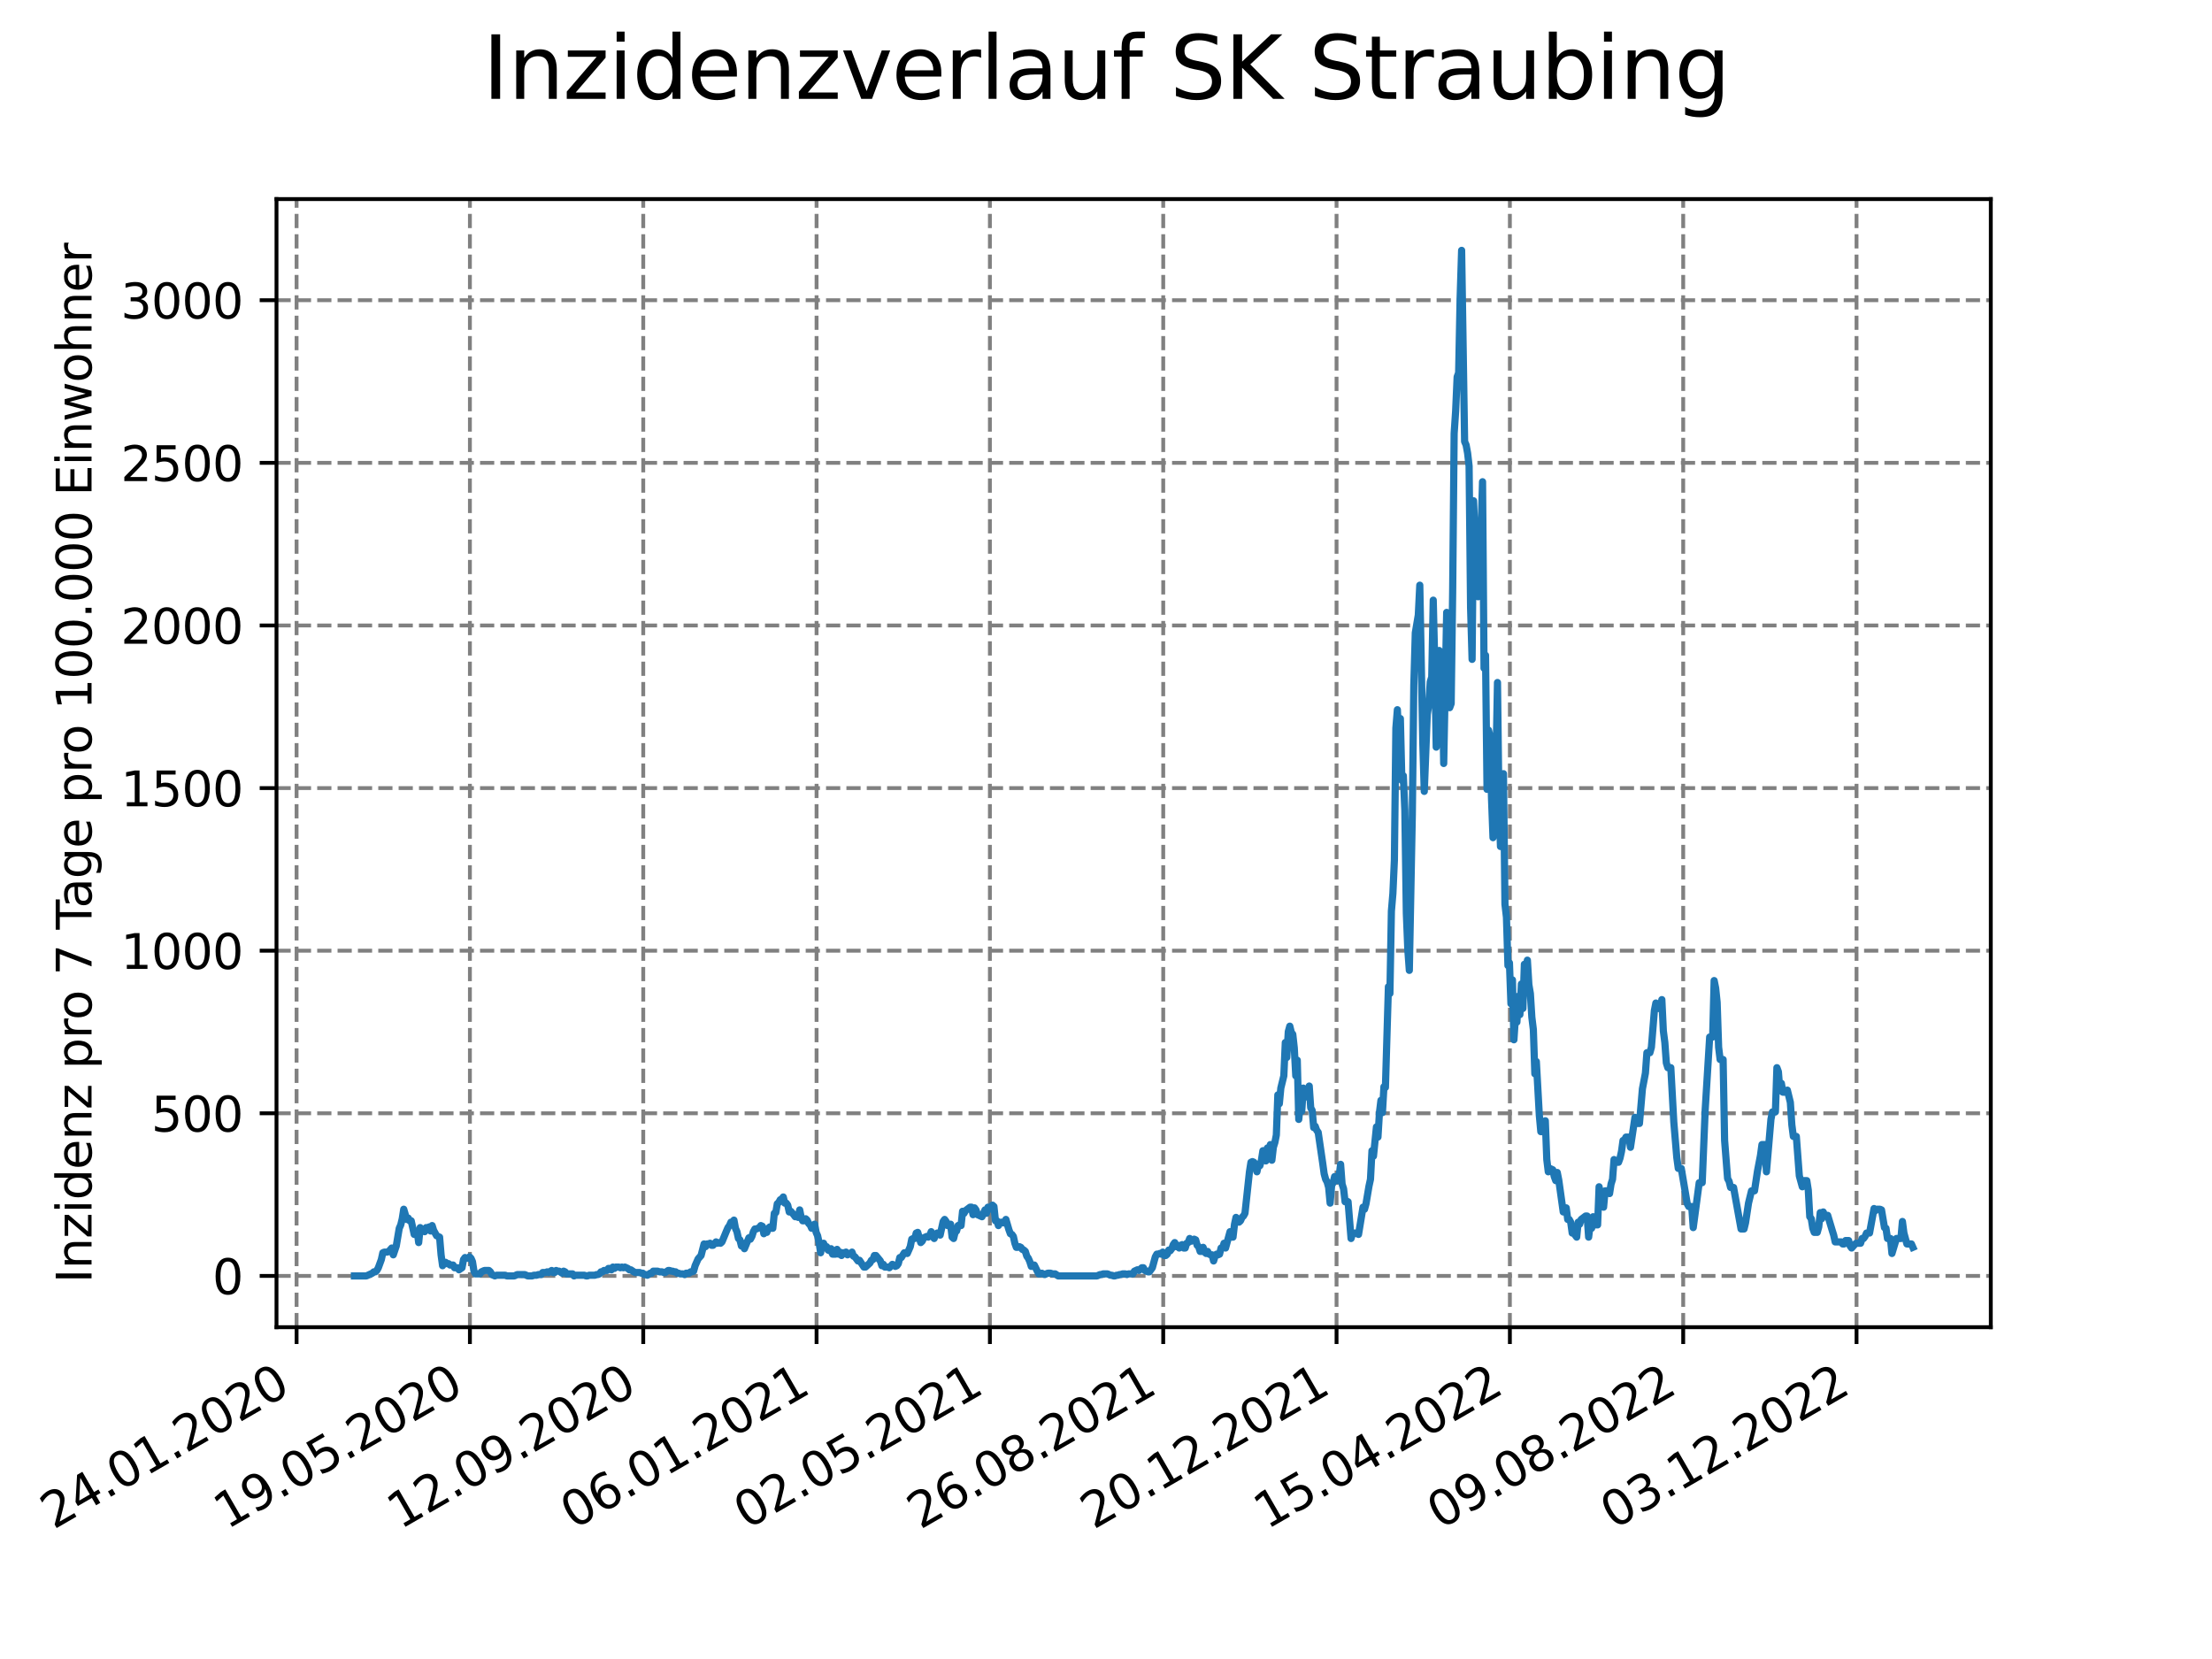 <?xml version="1.0" encoding="utf-8" standalone="no"?>
<!DOCTYPE svg PUBLIC "-//W3C//DTD SVG 1.1//EN"
  "http://www.w3.org/Graphics/SVG/1.1/DTD/svg11.dtd">
<svg xmlns:xlink="http://www.w3.org/1999/xlink" width="460.8pt" height="345.6pt" viewBox="0 0 460.8 345.6" xmlns="http://www.w3.org/2000/svg" version="1.1">
 <defs>
  <style type="text/css">*{stroke-linejoin: round; stroke-linecap: butt}</style>
 </defs>
 <g id="figure_1">
  <g id="patch_1">
   <path d="M 0 345.6 
L 460.8 345.6 
L 460.8 0 
L 0 0 
z
" style="fill: #ffffff"/>
  </g>
  <g id="axes_1">
   <g id="patch_2">
    <path d="M 57.6 276.48 
L 414.72 276.48 
L 414.72 41.472 
L 57.6 41.472 
z
" style="fill: #ffffff"/>
   </g>
   <g id="matplotlib.axis_1">
    <g id="xtick_1">
     <g id="line2d_1">
      <path d="M 61.784 276.48 
L 61.784 41.472 
" clip-path="url(#p12f3d16817)" style="fill: none; stroke-dasharray: 2.96,1.28; stroke-dashoffset: 0; stroke: #808080; stroke-width: 0.8"/>
     </g>
     <g id="line2d_2">
      <defs>
       <path id="m998fc9d6f7" d="M 0 0 
L 0 3.5 
" style="stroke: #000000; stroke-width: 0.8"/>
      </defs>
      <g>
       <use xlink:href="#m998fc9d6f7" x="61.784" y="276.48" style="stroke: #000000; stroke-width: 0.8"/>
      </g>
     </g>
     <g id="text_1">
      <!-- 24.01.2020 -->
      <g transform="translate(11.159 318.689) rotate(-30) scale(0.1 -0.1)">
       <defs>
        <path id="DejaVuSans-32" d="M 1228 531 
L 3431 531 
L 3431 0 
L 469 0 
L 469 531 
Q 828 903 1448 1529 
Q 2069 2156 2228 2338 
Q 2531 2678 2651 2914 
Q 2772 3150 2772 3378 
Q 2772 3750 2511 3984 
Q 2250 4219 1831 4219 
Q 1534 4219 1204 4116 
Q 875 4013 500 3803 
L 500 4441 
Q 881 4594 1212 4672 
Q 1544 4750 1819 4750 
Q 2544 4750 2975 4387 
Q 3406 4025 3406 3419 
Q 3406 3131 3298 2873 
Q 3191 2616 2906 2266 
Q 2828 2175 2409 1742 
Q 1991 1309 1228 531 
z
" transform="scale(0.016)"/>
        <path id="DejaVuSans-34" d="M 2419 4116 
L 825 1625 
L 2419 1625 
L 2419 4116 
z
M 2253 4666 
L 3047 4666 
L 3047 1625 
L 3713 1625 
L 3713 1100 
L 3047 1100 
L 3047 0 
L 2419 0 
L 2419 1100 
L 313 1100 
L 313 1709 
L 2253 4666 
z
" transform="scale(0.016)"/>
        <path id="DejaVuSans-2e" d="M 684 794 
L 1344 794 
L 1344 0 
L 684 0 
L 684 794 
z
" transform="scale(0.016)"/>
        <path id="DejaVuSans-30" d="M 2034 4250 
Q 1547 4250 1301 3770 
Q 1056 3291 1056 2328 
Q 1056 1369 1301 889 
Q 1547 409 2034 409 
Q 2525 409 2770 889 
Q 3016 1369 3016 2328 
Q 3016 3291 2770 3770 
Q 2525 4250 2034 4250 
z
M 2034 4750 
Q 2819 4750 3233 4129 
Q 3647 3509 3647 2328 
Q 3647 1150 3233 529 
Q 2819 -91 2034 -91 
Q 1250 -91 836 529 
Q 422 1150 422 2328 
Q 422 3509 836 4129 
Q 1250 4750 2034 4750 
z
" transform="scale(0.016)"/>
        <path id="DejaVuSans-31" d="M 794 531 
L 1825 531 
L 1825 4091 
L 703 3866 
L 703 4441 
L 1819 4666 
L 2450 4666 
L 2450 531 
L 3481 531 
L 3481 0 
L 794 0 
L 794 531 
z
" transform="scale(0.016)"/>
       </defs>
       <use xlink:href="#DejaVuSans-32"/>
       <use xlink:href="#DejaVuSans-34" x="63.623"/>
       <use xlink:href="#DejaVuSans-2e" x="127.246"/>
       <use xlink:href="#DejaVuSans-30" x="159.033"/>
       <use xlink:href="#DejaVuSans-31" x="222.656"/>
       <use xlink:href="#DejaVuSans-2e" x="286.279"/>
       <use xlink:href="#DejaVuSans-32" x="318.066"/>
       <use xlink:href="#DejaVuSans-30" x="381.689"/>
       <use xlink:href="#DejaVuSans-32" x="445.312"/>
       <use xlink:href="#DejaVuSans-30" x="508.936"/>
      </g>
     </g>
    </g>
    <g id="xtick_2">
     <g id="line2d_3">
      <path d="M 97.891 276.48 
L 97.891 41.472 
" clip-path="url(#p12f3d16817)" style="fill: none; stroke-dasharray: 2.96,1.28; stroke-dashoffset: 0; stroke: #808080; stroke-width: 0.8"/>
     </g>
     <g id="line2d_4">
      <g>
       <use xlink:href="#m998fc9d6f7" x="97.891" y="276.48" style="stroke: #000000; stroke-width: 0.8"/>
      </g>
     </g>
     <g id="text_2">
      <!-- 19.05.2020 -->
      <g transform="translate(47.266 318.689) rotate(-30) scale(0.1 -0.1)">
       <defs>
        <path id="DejaVuSans-39" d="M 703 97 
L 703 672 
Q 941 559 1184 500 
Q 1428 441 1663 441 
Q 2288 441 2617 861 
Q 2947 1281 2994 2138 
Q 2813 1869 2534 1725 
Q 2256 1581 1919 1581 
Q 1219 1581 811 2004 
Q 403 2428 403 3163 
Q 403 3881 828 4315 
Q 1253 4750 1959 4750 
Q 2769 4750 3195 4129 
Q 3622 3509 3622 2328 
Q 3622 1225 3098 567 
Q 2575 -91 1691 -91 
Q 1453 -91 1209 -44 
Q 966 3 703 97 
z
M 1959 2075 
Q 2384 2075 2632 2365 
Q 2881 2656 2881 3163 
Q 2881 3666 2632 3958 
Q 2384 4250 1959 4250 
Q 1534 4250 1286 3958 
Q 1038 3666 1038 3163 
Q 1038 2656 1286 2365 
Q 1534 2075 1959 2075 
z
" transform="scale(0.016)"/>
        <path id="DejaVuSans-35" d="M 691 4666 
L 3169 4666 
L 3169 4134 
L 1269 4134 
L 1269 2991 
Q 1406 3038 1543 3061 
Q 1681 3084 1819 3084 
Q 2600 3084 3056 2656 
Q 3513 2228 3513 1497 
Q 3513 744 3044 326 
Q 2575 -91 1722 -91 
Q 1428 -91 1123 -41 
Q 819 9 494 109 
L 494 744 
Q 775 591 1075 516 
Q 1375 441 1709 441 
Q 2250 441 2565 725 
Q 2881 1009 2881 1497 
Q 2881 1984 2565 2268 
Q 2250 2553 1709 2553 
Q 1456 2553 1204 2497 
Q 953 2441 691 2322 
L 691 4666 
z
" transform="scale(0.016)"/>
       </defs>
       <use xlink:href="#DejaVuSans-31"/>
       <use xlink:href="#DejaVuSans-39" x="63.623"/>
       <use xlink:href="#DejaVuSans-2e" x="127.246"/>
       <use xlink:href="#DejaVuSans-30" x="159.033"/>
       <use xlink:href="#DejaVuSans-35" x="222.656"/>
       <use xlink:href="#DejaVuSans-2e" x="286.279"/>
       <use xlink:href="#DejaVuSans-32" x="318.066"/>
       <use xlink:href="#DejaVuSans-30" x="381.689"/>
       <use xlink:href="#DejaVuSans-32" x="445.312"/>
       <use xlink:href="#DejaVuSans-30" x="508.936"/>
      </g>
     </g>
    </g>
    <g id="xtick_3">
     <g id="line2d_5">
      <path d="M 133.999 276.48 
L 133.999 41.472 
" clip-path="url(#p12f3d16817)" style="fill: none; stroke-dasharray: 2.96,1.28; stroke-dashoffset: 0; stroke: #808080; stroke-width: 0.8"/>
     </g>
     <g id="line2d_6">
      <g>
       <use xlink:href="#m998fc9d6f7" x="133.999" y="276.48" style="stroke: #000000; stroke-width: 0.8"/>
      </g>
     </g>
     <g id="text_3">
      <!-- 12.09.2020 -->
      <g transform="translate(83.373 318.689) rotate(-30) scale(0.1 -0.1)">
       <use xlink:href="#DejaVuSans-31"/>
       <use xlink:href="#DejaVuSans-32" x="63.623"/>
       <use xlink:href="#DejaVuSans-2e" x="127.246"/>
       <use xlink:href="#DejaVuSans-30" x="159.033"/>
       <use xlink:href="#DejaVuSans-39" x="222.656"/>
       <use xlink:href="#DejaVuSans-2e" x="286.279"/>
       <use xlink:href="#DejaVuSans-32" x="318.066"/>
       <use xlink:href="#DejaVuSans-30" x="381.689"/>
       <use xlink:href="#DejaVuSans-32" x="445.312"/>
       <use xlink:href="#DejaVuSans-30" x="508.936"/>
      </g>
     </g>
    </g>
    <g id="xtick_4">
     <g id="line2d_7">
      <path d="M 170.106 276.48 
L 170.106 41.472 
" clip-path="url(#p12f3d16817)" style="fill: none; stroke-dasharray: 2.96,1.28; stroke-dashoffset: 0; stroke: #808080; stroke-width: 0.8"/>
     </g>
     <g id="line2d_8">
      <g>
       <use xlink:href="#m998fc9d6f7" x="170.106" y="276.48" style="stroke: #000000; stroke-width: 0.8"/>
      </g>
     </g>
     <g id="text_4">
      <!-- 06.01.2021 -->
      <g transform="translate(119.481 318.689) rotate(-30) scale(0.1 -0.1)">
       <defs>
        <path id="DejaVuSans-36" d="M 2113 2584 
Q 1688 2584 1439 2293 
Q 1191 2003 1191 1497 
Q 1191 994 1439 701 
Q 1688 409 2113 409 
Q 2538 409 2786 701 
Q 3034 994 3034 1497 
Q 3034 2003 2786 2293 
Q 2538 2584 2113 2584 
z
M 3366 4563 
L 3366 3988 
Q 3128 4100 2886 4159 
Q 2644 4219 2406 4219 
Q 1781 4219 1451 3797 
Q 1122 3375 1075 2522 
Q 1259 2794 1537 2939 
Q 1816 3084 2150 3084 
Q 2853 3084 3261 2657 
Q 3669 2231 3669 1497 
Q 3669 778 3244 343 
Q 2819 -91 2113 -91 
Q 1303 -91 875 529 
Q 447 1150 447 2328 
Q 447 3434 972 4092 
Q 1497 4750 2381 4750 
Q 2619 4750 2861 4703 
Q 3103 4656 3366 4563 
z
" transform="scale(0.016)"/>
       </defs>
       <use xlink:href="#DejaVuSans-30"/>
       <use xlink:href="#DejaVuSans-36" x="63.623"/>
       <use xlink:href="#DejaVuSans-2e" x="127.246"/>
       <use xlink:href="#DejaVuSans-30" x="159.033"/>
       <use xlink:href="#DejaVuSans-31" x="222.656"/>
       <use xlink:href="#DejaVuSans-2e" x="286.279"/>
       <use xlink:href="#DejaVuSans-32" x="318.066"/>
       <use xlink:href="#DejaVuSans-30" x="381.689"/>
       <use xlink:href="#DejaVuSans-32" x="445.312"/>
       <use xlink:href="#DejaVuSans-31" x="508.936"/>
      </g>
     </g>
    </g>
    <g id="xtick_5">
     <g id="line2d_9">
      <path d="M 206.213 276.48 
L 206.213 41.472 
" clip-path="url(#p12f3d16817)" style="fill: none; stroke-dasharray: 2.96,1.28; stroke-dashoffset: 0; stroke: #808080; stroke-width: 0.8"/>
     </g>
     <g id="line2d_10">
      <g>
       <use xlink:href="#m998fc9d6f7" x="206.213" y="276.48" style="stroke: #000000; stroke-width: 0.8"/>
      </g>
     </g>
     <g id="text_5">
      <!-- 02.05.2021 -->
      <g transform="translate(155.588 318.689) rotate(-30) scale(0.1 -0.1)">
       <use xlink:href="#DejaVuSans-30"/>
       <use xlink:href="#DejaVuSans-32" x="63.623"/>
       <use xlink:href="#DejaVuSans-2e" x="127.246"/>
       <use xlink:href="#DejaVuSans-30" x="159.033"/>
       <use xlink:href="#DejaVuSans-35" x="222.656"/>
       <use xlink:href="#DejaVuSans-2e" x="286.279"/>
       <use xlink:href="#DejaVuSans-32" x="318.066"/>
       <use xlink:href="#DejaVuSans-30" x="381.689"/>
       <use xlink:href="#DejaVuSans-32" x="445.312"/>
       <use xlink:href="#DejaVuSans-31" x="508.936"/>
      </g>
     </g>
    </g>
    <g id="xtick_6">
     <g id="line2d_11">
      <path d="M 242.321 276.48 
L 242.321 41.472 
" clip-path="url(#p12f3d16817)" style="fill: none; stroke-dasharray: 2.96,1.28; stroke-dashoffset: 0; stroke: #808080; stroke-width: 0.8"/>
     </g>
     <g id="line2d_12">
      <g>
       <use xlink:href="#m998fc9d6f7" x="242.321" y="276.48" style="stroke: #000000; stroke-width: 0.8"/>
      </g>
     </g>
     <g id="text_6">
      <!-- 26.08.2021 -->
      <g transform="translate(191.695 318.689) rotate(-30) scale(0.1 -0.1)">
       <defs>
        <path id="DejaVuSans-38" d="M 2034 2216 
Q 1584 2216 1326 1975 
Q 1069 1734 1069 1313 
Q 1069 891 1326 650 
Q 1584 409 2034 409 
Q 2484 409 2743 651 
Q 3003 894 3003 1313 
Q 3003 1734 2745 1975 
Q 2488 2216 2034 2216 
z
M 1403 2484 
Q 997 2584 770 2862 
Q 544 3141 544 3541 
Q 544 4100 942 4425 
Q 1341 4750 2034 4750 
Q 2731 4750 3128 4425 
Q 3525 4100 3525 3541 
Q 3525 3141 3298 2862 
Q 3072 2584 2669 2484 
Q 3125 2378 3379 2068 
Q 3634 1759 3634 1313 
Q 3634 634 3220 271 
Q 2806 -91 2034 -91 
Q 1263 -91 848 271 
Q 434 634 434 1313 
Q 434 1759 690 2068 
Q 947 2378 1403 2484 
z
M 1172 3481 
Q 1172 3119 1398 2916 
Q 1625 2713 2034 2713 
Q 2441 2713 2670 2916 
Q 2900 3119 2900 3481 
Q 2900 3844 2670 4047 
Q 2441 4250 2034 4250 
Q 1625 4250 1398 4047 
Q 1172 3844 1172 3481 
z
" transform="scale(0.016)"/>
       </defs>
       <use xlink:href="#DejaVuSans-32"/>
       <use xlink:href="#DejaVuSans-36" x="63.623"/>
       <use xlink:href="#DejaVuSans-2e" x="127.246"/>
       <use xlink:href="#DejaVuSans-30" x="159.033"/>
       <use xlink:href="#DejaVuSans-38" x="222.656"/>
       <use xlink:href="#DejaVuSans-2e" x="286.279"/>
       <use xlink:href="#DejaVuSans-32" x="318.066"/>
       <use xlink:href="#DejaVuSans-30" x="381.689"/>
       <use xlink:href="#DejaVuSans-32" x="445.312"/>
       <use xlink:href="#DejaVuSans-31" x="508.936"/>
      </g>
     </g>
    </g>
    <g id="xtick_7">
     <g id="line2d_13">
      <path d="M 278.428 276.48 
L 278.428 41.472 
" clip-path="url(#p12f3d16817)" style="fill: none; stroke-dasharray: 2.96,1.28; stroke-dashoffset: 0; stroke: #808080; stroke-width: 0.8"/>
     </g>
     <g id="line2d_14">
      <g>
       <use xlink:href="#m998fc9d6f7" x="278.428" y="276.48" style="stroke: #000000; stroke-width: 0.8"/>
      </g>
     </g>
     <g id="text_7">
      <!-- 20.12.2021 -->
      <g transform="translate(227.803 318.689) rotate(-30) scale(0.1 -0.1)">
       <use xlink:href="#DejaVuSans-32"/>
       <use xlink:href="#DejaVuSans-30" x="63.623"/>
       <use xlink:href="#DejaVuSans-2e" x="127.246"/>
       <use xlink:href="#DejaVuSans-31" x="159.033"/>
       <use xlink:href="#DejaVuSans-32" x="222.656"/>
       <use xlink:href="#DejaVuSans-2e" x="286.279"/>
       <use xlink:href="#DejaVuSans-32" x="318.066"/>
       <use xlink:href="#DejaVuSans-30" x="381.689"/>
       <use xlink:href="#DejaVuSans-32" x="445.312"/>
       <use xlink:href="#DejaVuSans-31" x="508.936"/>
      </g>
     </g>
    </g>
    <g id="xtick_8">
     <g id="line2d_15">
      <path d="M 314.535 276.48 
L 314.535 41.472 
" clip-path="url(#p12f3d16817)" style="fill: none; stroke-dasharray: 2.96,1.28; stroke-dashoffset: 0; stroke: #808080; stroke-width: 0.8"/>
     </g>
     <g id="line2d_16">
      <g>
       <use xlink:href="#m998fc9d6f7" x="314.535" y="276.48" style="stroke: #000000; stroke-width: 0.8"/>
      </g>
     </g>
     <g id="text_8">
      <!-- 15.04.2022 -->
      <g transform="translate(263.91 318.689) rotate(-30) scale(0.1 -0.1)">
       <use xlink:href="#DejaVuSans-31"/>
       <use xlink:href="#DejaVuSans-35" x="63.623"/>
       <use xlink:href="#DejaVuSans-2e" x="127.246"/>
       <use xlink:href="#DejaVuSans-30" x="159.033"/>
       <use xlink:href="#DejaVuSans-34" x="222.656"/>
       <use xlink:href="#DejaVuSans-2e" x="286.279"/>
       <use xlink:href="#DejaVuSans-32" x="318.066"/>
       <use xlink:href="#DejaVuSans-30" x="381.689"/>
       <use xlink:href="#DejaVuSans-32" x="445.312"/>
       <use xlink:href="#DejaVuSans-32" x="508.936"/>
      </g>
     </g>
    </g>
    <g id="xtick_9">
     <g id="line2d_17">
      <path d="M 350.642 276.48 
L 350.642 41.472 
" clip-path="url(#p12f3d16817)" style="fill: none; stroke-dasharray: 2.96,1.28; stroke-dashoffset: 0; stroke: #808080; stroke-width: 0.8"/>
     </g>
     <g id="line2d_18">
      <g>
       <use xlink:href="#m998fc9d6f7" x="350.642" y="276.48" style="stroke: #000000; stroke-width: 0.8"/>
      </g>
     </g>
     <g id="text_9">
      <!-- 09.08.2022 -->
      <g transform="translate(300.017 318.689) rotate(-30) scale(0.1 -0.1)">
       <use xlink:href="#DejaVuSans-30"/>
       <use xlink:href="#DejaVuSans-39" x="63.623"/>
       <use xlink:href="#DejaVuSans-2e" x="127.246"/>
       <use xlink:href="#DejaVuSans-30" x="159.033"/>
       <use xlink:href="#DejaVuSans-38" x="222.656"/>
       <use xlink:href="#DejaVuSans-2e" x="286.279"/>
       <use xlink:href="#DejaVuSans-32" x="318.066"/>
       <use xlink:href="#DejaVuSans-30" x="381.689"/>
       <use xlink:href="#DejaVuSans-32" x="445.312"/>
       <use xlink:href="#DejaVuSans-32" x="508.936"/>
      </g>
     </g>
    </g>
    <g id="xtick_10">
     <g id="line2d_19">
      <path d="M 386.75 276.48 
L 386.75 41.472 
" clip-path="url(#p12f3d16817)" style="fill: none; stroke-dasharray: 2.96,1.28; stroke-dashoffset: 0; stroke: #808080; stroke-width: 0.8"/>
     </g>
     <g id="line2d_20">
      <g>
       <use xlink:href="#m998fc9d6f7" x="386.75" y="276.48" style="stroke: #000000; stroke-width: 0.8"/>
      </g>
     </g>
     <g id="text_10">
      <!-- 03.12.2022 -->
      <g transform="translate(336.125 318.689) rotate(-30) scale(0.1 -0.1)">
       <defs>
        <path id="DejaVuSans-33" d="M 2597 2516 
Q 3050 2419 3304 2112 
Q 3559 1806 3559 1356 
Q 3559 666 3084 287 
Q 2609 -91 1734 -91 
Q 1441 -91 1130 -33 
Q 819 25 488 141 
L 488 750 
Q 750 597 1062 519 
Q 1375 441 1716 441 
Q 2309 441 2620 675 
Q 2931 909 2931 1356 
Q 2931 1769 2642 2001 
Q 2353 2234 1838 2234 
L 1294 2234 
L 1294 2753 
L 1863 2753 
Q 2328 2753 2575 2939 
Q 2822 3125 2822 3475 
Q 2822 3834 2567 4026 
Q 2313 4219 1838 4219 
Q 1578 4219 1281 4162 
Q 984 4106 628 3988 
L 628 4550 
Q 988 4650 1302 4700 
Q 1616 4750 1894 4750 
Q 2613 4750 3031 4423 
Q 3450 4097 3450 3541 
Q 3450 3153 3228 2886 
Q 3006 2619 2597 2516 
z
" transform="scale(0.016)"/>
       </defs>
       <use xlink:href="#DejaVuSans-30"/>
       <use xlink:href="#DejaVuSans-33" x="63.623"/>
       <use xlink:href="#DejaVuSans-2e" x="127.246"/>
       <use xlink:href="#DejaVuSans-31" x="159.033"/>
       <use xlink:href="#DejaVuSans-32" x="222.656"/>
       <use xlink:href="#DejaVuSans-2e" x="286.279"/>
       <use xlink:href="#DejaVuSans-32" x="318.066"/>
       <use xlink:href="#DejaVuSans-30" x="381.689"/>
       <use xlink:href="#DejaVuSans-32" x="445.312"/>
       <use xlink:href="#DejaVuSans-32" x="508.936"/>
      </g>
     </g>
    </g>
   </g>
   <g id="matplotlib.axis_2">
    <g id="ytick_1">
     <g id="line2d_21">
      <path d="M 57.6 265.798 
L 414.72 265.798 
" clip-path="url(#p12f3d16817)" style="fill: none; stroke-dasharray: 2.96,1.28; stroke-dashoffset: 0; stroke: #808080; stroke-width: 0.8"/>
     </g>
     <g id="line2d_22">
      <defs>
       <path id="mb5349deff1" d="M 0 0 
L -3.5 0 
" style="stroke: #000000; stroke-width: 0.8"/>
      </defs>
      <g>
       <use xlink:href="#mb5349deff1" x="57.6" y="265.798" style="stroke: #000000; stroke-width: 0.8"/>
      </g>
     </g>
     <g id="text_11">
      <!-- 0 -->
      <g transform="translate(44.237 269.597) scale(0.1 -0.1)">
       <use xlink:href="#DejaVuSans-30"/>
      </g>
     </g>
    </g>
    <g id="ytick_2">
     <g id="line2d_23">
      <path d="M 57.6 231.922 
L 414.72 231.922 
" clip-path="url(#p12f3d16817)" style="fill: none; stroke-dasharray: 2.96,1.28; stroke-dashoffset: 0; stroke: #808080; stroke-width: 0.8"/>
     </g>
     <g id="line2d_24">
      <g>
       <use xlink:href="#mb5349deff1" x="57.6" y="231.922" style="stroke: #000000; stroke-width: 0.8"/>
      </g>
     </g>
     <g id="text_12">
      <!-- 500 -->
      <g transform="translate(31.512 235.721) scale(0.1 -0.1)">
       <use xlink:href="#DejaVuSans-35"/>
       <use xlink:href="#DejaVuSans-30" x="63.623"/>
       <use xlink:href="#DejaVuSans-30" x="127.246"/>
      </g>
     </g>
    </g>
    <g id="ytick_3">
     <g id="line2d_25">
      <path d="M 57.6 198.046 
L 414.72 198.046 
" clip-path="url(#p12f3d16817)" style="fill: none; stroke-dasharray: 2.96,1.28; stroke-dashoffset: 0; stroke: #808080; stroke-width: 0.8"/>
     </g>
     <g id="line2d_26">
      <g>
       <use xlink:href="#mb5349deff1" x="57.6" y="198.046" style="stroke: #000000; stroke-width: 0.8"/>
      </g>
     </g>
     <g id="text_13">
      <!-- 1000 -->
      <g transform="translate(25.15 201.845) scale(0.1 -0.1)">
       <use xlink:href="#DejaVuSans-31"/>
       <use xlink:href="#DejaVuSans-30" x="63.623"/>
       <use xlink:href="#DejaVuSans-30" x="127.246"/>
       <use xlink:href="#DejaVuSans-30" x="190.869"/>
      </g>
     </g>
    </g>
    <g id="ytick_4">
     <g id="line2d_27">
      <path d="M 57.6 164.17 
L 414.72 164.17 
" clip-path="url(#p12f3d16817)" style="fill: none; stroke-dasharray: 2.96,1.28; stroke-dashoffset: 0; stroke: #808080; stroke-width: 0.8"/>
     </g>
     <g id="line2d_28">
      <g>
       <use xlink:href="#mb5349deff1" x="57.6" y="164.17" style="stroke: #000000; stroke-width: 0.8"/>
      </g>
     </g>
     <g id="text_14">
      <!-- 1500 -->
      <g transform="translate(25.15 167.969) scale(0.1 -0.1)">
       <use xlink:href="#DejaVuSans-31"/>
       <use xlink:href="#DejaVuSans-35" x="63.623"/>
       <use xlink:href="#DejaVuSans-30" x="127.246"/>
       <use xlink:href="#DejaVuSans-30" x="190.869"/>
      </g>
     </g>
    </g>
    <g id="ytick_5">
     <g id="line2d_29">
      <path d="M 57.6 130.294 
L 414.72 130.294 
" clip-path="url(#p12f3d16817)" style="fill: none; stroke-dasharray: 2.96,1.28; stroke-dashoffset: 0; stroke: #808080; stroke-width: 0.8"/>
     </g>
     <g id="line2d_30">
      <g>
       <use xlink:href="#mb5349deff1" x="57.6" y="130.294" style="stroke: #000000; stroke-width: 0.8"/>
      </g>
     </g>
     <g id="text_15">
      <!-- 2000 -->
      <g transform="translate(25.15 134.093) scale(0.1 -0.1)">
       <use xlink:href="#DejaVuSans-32"/>
       <use xlink:href="#DejaVuSans-30" x="63.623"/>
       <use xlink:href="#DejaVuSans-30" x="127.246"/>
       <use xlink:href="#DejaVuSans-30" x="190.869"/>
      </g>
     </g>
    </g>
    <g id="ytick_6">
     <g id="line2d_31">
      <path d="M 57.6 96.418 
L 414.72 96.418 
" clip-path="url(#p12f3d16817)" style="fill: none; stroke-dasharray: 2.96,1.28; stroke-dashoffset: 0; stroke: #808080; stroke-width: 0.8"/>
     </g>
     <g id="line2d_32">
      <g>
       <use xlink:href="#mb5349deff1" x="57.6" y="96.418" style="stroke: #000000; stroke-width: 0.8"/>
      </g>
     </g>
     <g id="text_16">
      <!-- 2500 -->
      <g transform="translate(25.15 100.217) scale(0.1 -0.1)">
       <use xlink:href="#DejaVuSans-32"/>
       <use xlink:href="#DejaVuSans-35" x="63.623"/>
       <use xlink:href="#DejaVuSans-30" x="127.246"/>
       <use xlink:href="#DejaVuSans-30" x="190.869"/>
      </g>
     </g>
    </g>
    <g id="ytick_7">
     <g id="line2d_33">
      <path d="M 57.6 62.541 
L 414.72 62.541 
" clip-path="url(#p12f3d16817)" style="fill: none; stroke-dasharray: 2.96,1.28; stroke-dashoffset: 0; stroke: #808080; stroke-width: 0.8"/>
     </g>
     <g id="line2d_34">
      <g>
       <use xlink:href="#mb5349deff1" x="57.6" y="62.541" style="stroke: #000000; stroke-width: 0.8"/>
      </g>
     </g>
     <g id="text_17">
      <!-- 3000 -->
      <g transform="translate(25.15 66.341) scale(0.1 -0.1)">
       <use xlink:href="#DejaVuSans-33"/>
       <use xlink:href="#DejaVuSans-30" x="63.623"/>
       <use xlink:href="#DejaVuSans-30" x="127.246"/>
       <use xlink:href="#DejaVuSans-30" x="190.869"/>
      </g>
     </g>
    </g>
    <g id="text_18">
     <!-- Inzidenz pro 7 Tage pro 100.000 Einwohner -->
     <g transform="translate(19.07 267.301) rotate(-90) scale(0.1 -0.1)">
      <defs>
       <path id="DejaVuSans-49" d="M 628 4666 
L 1259 4666 
L 1259 0 
L 628 0 
L 628 4666 
z
" transform="scale(0.016)"/>
       <path id="DejaVuSans-6e" d="M 3513 2113 
L 3513 0 
L 2938 0 
L 2938 2094 
Q 2938 2591 2744 2837 
Q 2550 3084 2163 3084 
Q 1697 3084 1428 2787 
Q 1159 2491 1159 1978 
L 1159 0 
L 581 0 
L 581 3500 
L 1159 3500 
L 1159 2956 
Q 1366 3272 1645 3428 
Q 1925 3584 2291 3584 
Q 2894 3584 3203 3211 
Q 3513 2838 3513 2113 
z
" transform="scale(0.016)"/>
       <path id="DejaVuSans-7a" d="M 353 3500 
L 3084 3500 
L 3084 2975 
L 922 459 
L 3084 459 
L 3084 0 
L 275 0 
L 275 525 
L 2438 3041 
L 353 3041 
L 353 3500 
z
" transform="scale(0.016)"/>
       <path id="DejaVuSans-69" d="M 603 3500 
L 1178 3500 
L 1178 0 
L 603 0 
L 603 3500 
z
M 603 4863 
L 1178 4863 
L 1178 4134 
L 603 4134 
L 603 4863 
z
" transform="scale(0.016)"/>
       <path id="DejaVuSans-64" d="M 2906 2969 
L 2906 4863 
L 3481 4863 
L 3481 0 
L 2906 0 
L 2906 525 
Q 2725 213 2448 61 
Q 2172 -91 1784 -91 
Q 1150 -91 751 415 
Q 353 922 353 1747 
Q 353 2572 751 3078 
Q 1150 3584 1784 3584 
Q 2172 3584 2448 3432 
Q 2725 3281 2906 2969 
z
M 947 1747 
Q 947 1113 1208 752 
Q 1469 391 1925 391 
Q 2381 391 2643 752 
Q 2906 1113 2906 1747 
Q 2906 2381 2643 2742 
Q 2381 3103 1925 3103 
Q 1469 3103 1208 2742 
Q 947 2381 947 1747 
z
" transform="scale(0.016)"/>
       <path id="DejaVuSans-65" d="M 3597 1894 
L 3597 1613 
L 953 1613 
Q 991 1019 1311 708 
Q 1631 397 2203 397 
Q 2534 397 2845 478 
Q 3156 559 3463 722 
L 3463 178 
Q 3153 47 2828 -22 
Q 2503 -91 2169 -91 
Q 1331 -91 842 396 
Q 353 884 353 1716 
Q 353 2575 817 3079 
Q 1281 3584 2069 3584 
Q 2775 3584 3186 3129 
Q 3597 2675 3597 1894 
z
M 3022 2063 
Q 3016 2534 2758 2815 
Q 2500 3097 2075 3097 
Q 1594 3097 1305 2825 
Q 1016 2553 972 2059 
L 3022 2063 
z
" transform="scale(0.016)"/>
       <path id="DejaVuSans-20" transform="scale(0.016)"/>
       <path id="DejaVuSans-70" d="M 1159 525 
L 1159 -1331 
L 581 -1331 
L 581 3500 
L 1159 3500 
L 1159 2969 
Q 1341 3281 1617 3432 
Q 1894 3584 2278 3584 
Q 2916 3584 3314 3078 
Q 3713 2572 3713 1747 
Q 3713 922 3314 415 
Q 2916 -91 2278 -91 
Q 1894 -91 1617 61 
Q 1341 213 1159 525 
z
M 3116 1747 
Q 3116 2381 2855 2742 
Q 2594 3103 2138 3103 
Q 1681 3103 1420 2742 
Q 1159 2381 1159 1747 
Q 1159 1113 1420 752 
Q 1681 391 2138 391 
Q 2594 391 2855 752 
Q 3116 1113 3116 1747 
z
" transform="scale(0.016)"/>
       <path id="DejaVuSans-72" d="M 2631 2963 
Q 2534 3019 2420 3045 
Q 2306 3072 2169 3072 
Q 1681 3072 1420 2755 
Q 1159 2438 1159 1844 
L 1159 0 
L 581 0 
L 581 3500 
L 1159 3500 
L 1159 2956 
Q 1341 3275 1631 3429 
Q 1922 3584 2338 3584 
Q 2397 3584 2469 3576 
Q 2541 3569 2628 3553 
L 2631 2963 
z
" transform="scale(0.016)"/>
       <path id="DejaVuSans-6f" d="M 1959 3097 
Q 1497 3097 1228 2736 
Q 959 2375 959 1747 
Q 959 1119 1226 758 
Q 1494 397 1959 397 
Q 2419 397 2687 759 
Q 2956 1122 2956 1747 
Q 2956 2369 2687 2733 
Q 2419 3097 1959 3097 
z
M 1959 3584 
Q 2709 3584 3137 3096 
Q 3566 2609 3566 1747 
Q 3566 888 3137 398 
Q 2709 -91 1959 -91 
Q 1206 -91 779 398 
Q 353 888 353 1747 
Q 353 2609 779 3096 
Q 1206 3584 1959 3584 
z
" transform="scale(0.016)"/>
       <path id="DejaVuSans-37" d="M 525 4666 
L 3525 4666 
L 3525 4397 
L 1831 0 
L 1172 0 
L 2766 4134 
L 525 4134 
L 525 4666 
z
" transform="scale(0.016)"/>
       <path id="DejaVuSans-54" d="M -19 4666 
L 3928 4666 
L 3928 4134 
L 2272 4134 
L 2272 0 
L 1638 0 
L 1638 4134 
L -19 4134 
L -19 4666 
z
" transform="scale(0.016)"/>
       <path id="DejaVuSans-61" d="M 2194 1759 
Q 1497 1759 1228 1600 
Q 959 1441 959 1056 
Q 959 750 1161 570 
Q 1363 391 1709 391 
Q 2188 391 2477 730 
Q 2766 1069 2766 1631 
L 2766 1759 
L 2194 1759 
z
M 3341 1997 
L 3341 0 
L 2766 0 
L 2766 531 
Q 2569 213 2275 61 
Q 1981 -91 1556 -91 
Q 1019 -91 701 211 
Q 384 513 384 1019 
Q 384 1609 779 1909 
Q 1175 2209 1959 2209 
L 2766 2209 
L 2766 2266 
Q 2766 2663 2505 2880 
Q 2244 3097 1772 3097 
Q 1472 3097 1187 3025 
Q 903 2953 641 2809 
L 641 3341 
Q 956 3463 1253 3523 
Q 1550 3584 1831 3584 
Q 2591 3584 2966 3190 
Q 3341 2797 3341 1997 
z
" transform="scale(0.016)"/>
       <path id="DejaVuSans-67" d="M 2906 1791 
Q 2906 2416 2648 2759 
Q 2391 3103 1925 3103 
Q 1463 3103 1205 2759 
Q 947 2416 947 1791 
Q 947 1169 1205 825 
Q 1463 481 1925 481 
Q 2391 481 2648 825 
Q 2906 1169 2906 1791 
z
M 3481 434 
Q 3481 -459 3084 -895 
Q 2688 -1331 1869 -1331 
Q 1566 -1331 1297 -1286 
Q 1028 -1241 775 -1147 
L 775 -588 
Q 1028 -725 1275 -790 
Q 1522 -856 1778 -856 
Q 2344 -856 2625 -561 
Q 2906 -266 2906 331 
L 2906 616 
Q 2728 306 2450 153 
Q 2172 0 1784 0 
Q 1141 0 747 490 
Q 353 981 353 1791 
Q 353 2603 747 3093 
Q 1141 3584 1784 3584 
Q 2172 3584 2450 3431 
Q 2728 3278 2906 2969 
L 2906 3500 
L 3481 3500 
L 3481 434 
z
" transform="scale(0.016)"/>
       <path id="DejaVuSans-45" d="M 628 4666 
L 3578 4666 
L 3578 4134 
L 1259 4134 
L 1259 2753 
L 3481 2753 
L 3481 2222 
L 1259 2222 
L 1259 531 
L 3634 531 
L 3634 0 
L 628 0 
L 628 4666 
z
" transform="scale(0.016)"/>
       <path id="DejaVuSans-77" d="M 269 3500 
L 844 3500 
L 1563 769 
L 2278 3500 
L 2956 3500 
L 3675 769 
L 4391 3500 
L 4966 3500 
L 4050 0 
L 3372 0 
L 2619 2869 
L 1863 0 
L 1184 0 
L 269 3500 
z
" transform="scale(0.016)"/>
       <path id="DejaVuSans-68" d="M 3513 2113 
L 3513 0 
L 2938 0 
L 2938 2094 
Q 2938 2591 2744 2837 
Q 2550 3084 2163 3084 
Q 1697 3084 1428 2787 
Q 1159 2491 1159 1978 
L 1159 0 
L 581 0 
L 581 4863 
L 1159 4863 
L 1159 2956 
Q 1366 3272 1645 3428 
Q 1925 3584 2291 3584 
Q 2894 3584 3203 3211 
Q 3513 2838 3513 2113 
z
" transform="scale(0.016)"/>
      </defs>
      <use xlink:href="#DejaVuSans-49"/>
      <use xlink:href="#DejaVuSans-6e" x="29.492"/>
      <use xlink:href="#DejaVuSans-7a" x="92.871"/>
      <use xlink:href="#DejaVuSans-69" x="145.361"/>
      <use xlink:href="#DejaVuSans-64" x="173.145"/>
      <use xlink:href="#DejaVuSans-65" x="236.621"/>
      <use xlink:href="#DejaVuSans-6e" x="298.145"/>
      <use xlink:href="#DejaVuSans-7a" x="361.523"/>
      <use xlink:href="#DejaVuSans-20" x="414.014"/>
      <use xlink:href="#DejaVuSans-70" x="445.801"/>
      <use xlink:href="#DejaVuSans-72" x="509.277"/>
      <use xlink:href="#DejaVuSans-6f" x="548.141"/>
      <use xlink:href="#DejaVuSans-20" x="609.322"/>
      <use xlink:href="#DejaVuSans-37" x="641.109"/>
      <use xlink:href="#DejaVuSans-20" x="704.732"/>
      <use xlink:href="#DejaVuSans-54" x="736.52"/>
      <use xlink:href="#DejaVuSans-61" x="781.104"/>
      <use xlink:href="#DejaVuSans-67" x="842.383"/>
      <use xlink:href="#DejaVuSans-65" x="905.859"/>
      <use xlink:href="#DejaVuSans-20" x="967.383"/>
      <use xlink:href="#DejaVuSans-70" x="999.17"/>
      <use xlink:href="#DejaVuSans-72" x="1062.646"/>
      <use xlink:href="#DejaVuSans-6f" x="1101.51"/>
      <use xlink:href="#DejaVuSans-20" x="1162.691"/>
      <use xlink:href="#DejaVuSans-31" x="1194.479"/>
      <use xlink:href="#DejaVuSans-30" x="1258.102"/>
      <use xlink:href="#DejaVuSans-30" x="1321.725"/>
      <use xlink:href="#DejaVuSans-2e" x="1385.348"/>
      <use xlink:href="#DejaVuSans-30" x="1417.135"/>
      <use xlink:href="#DejaVuSans-30" x="1480.758"/>
      <use xlink:href="#DejaVuSans-30" x="1544.381"/>
      <use xlink:href="#DejaVuSans-20" x="1608.004"/>
      <use xlink:href="#DejaVuSans-45" x="1639.791"/>
      <use xlink:href="#DejaVuSans-69" x="1702.975"/>
      <use xlink:href="#DejaVuSans-6e" x="1730.758"/>
      <use xlink:href="#DejaVuSans-77" x="1794.137"/>
      <use xlink:href="#DejaVuSans-6f" x="1875.924"/>
      <use xlink:href="#DejaVuSans-68" x="1937.105"/>
      <use xlink:href="#DejaVuSans-6e" x="2000.484"/>
      <use xlink:href="#DejaVuSans-65" x="2063.863"/>
      <use xlink:href="#DejaVuSans-72" x="2125.387"/>
     </g>
    </g>
   </g>
   <g id="line2d_35">
    <path d="M 73.833 265.798 
L 76.323 265.798 
L 77.568 265.231 
L 77.879 264.947 
L 78.191 264.947 
L 78.502 264.664 
L 78.813 264.097 
L 79.436 262.395 
L 79.747 260.978 
L 80.058 260.836 
L 80.681 260.836 
L 80.992 260.694 
L 81.614 259.985 
L 81.926 261.403 
L 82.548 259.56 
L 83.171 255.874 
L 83.482 255.165 
L 83.793 253.889 
L 84.105 251.905 
L 84.727 254.031 
L 85.038 253.748 
L 85.35 254.315 
L 85.661 254.315 
L 86.284 257.15 
L 86.595 257.15 
L 86.906 256.441 
L 87.217 258.851 
L 87.529 255.732 
L 87.84 256.299 
L 88.462 256.583 
L 88.774 255.732 
L 89.085 256.016 
L 89.396 255.591 
L 89.707 256.441 
L 90.019 255.307 
L 90.33 256.299 
L 90.953 257.434 
L 91.575 257.717 
L 91.886 261.403 
L 92.198 263.671 
L 92.509 262.962 
L 92.82 262.962 
L 93.131 263.246 
L 93.443 263.246 
L 93.754 263.53 
L 94.377 263.53 
L 94.688 264.097 
L 95.31 264.097 
L 95.622 264.522 
L 96.244 264.097 
L 96.555 262.395 
L 96.867 261.97 
L 97.178 262.112 
L 97.489 262.112 
L 97.801 261.828 
L 98.112 262.112 
L 98.423 262.821 
L 98.734 264.805 
L 99.046 265.373 
L 99.979 265.373 
L 100.291 264.947 
L 100.913 264.664 
L 101.847 264.664 
L 102.158 264.947 
L 102.47 265.514 
L 103.092 265.798 
L 103.403 265.656 
L 105.271 265.656 
L 105.582 265.798 
L 107.139 265.798 
L 107.761 265.514 
L 109.317 265.514 
L 109.94 265.798 
L 110.874 265.798 
L 111.185 265.656 
L 111.808 265.656 
L 112.119 265.514 
L 112.741 265.514 
L 113.053 265.089 
L 113.675 265.089 
L 113.987 264.947 
L 114.298 265.089 
L 114.92 264.664 
L 115.232 265.089 
L 115.543 265.089 
L 115.854 264.664 
L 116.165 264.805 
L 116.477 264.805 
L 117.099 265.231 
L 117.411 264.805 
L 117.722 264.947 
L 118.033 265.373 
L 119.278 265.373 
L 119.589 265.798 
L 119.901 265.656 
L 121.768 265.656 
L 122.08 265.798 
L 122.391 265.798 
L 122.702 265.656 
L 123.947 265.656 
L 124.258 265.514 
L 124.57 265.514 
L 124.881 265.373 
L 125.192 264.947 
L 125.504 264.947 
L 125.815 264.664 
L 126.437 264.664 
L 126.749 264.238 
L 127.06 264.238 
L 127.371 264.522 
L 127.682 263.955 
L 127.994 264.238 
L 128.305 263.955 
L 128.928 263.955 
L 129.239 264.097 
L 129.55 263.955 
L 129.861 264.097 
L 130.173 263.955 
L 130.795 264.238 
L 131.106 264.522 
L 131.418 264.522 
L 132.04 264.947 
L 132.351 265.089 
L 133.285 265.089 
L 133.597 265.231 
L 133.908 265.231 
L 134.219 265.514 
L 134.53 265.514 
L 134.842 265.656 
L 135.464 265.231 
L 135.775 265.231 
L 136.087 264.805 
L 137.021 264.805 
L 137.332 264.947 
L 137.954 264.947 
L 138.266 265.089 
L 138.577 265.089 
L 139.199 264.664 
L 139.511 264.664 
L 139.822 264.805 
L 140.133 264.805 
L 140.444 264.947 
L 140.756 264.947 
L 141.067 265.231 
L 141.378 265.231 
L 141.69 265.373 
L 142.312 265.373 
L 142.623 265.514 
L 142.935 265.231 
L 143.557 265.231 
L 143.868 264.947 
L 144.18 264.947 
L 144.491 264.805 
L 144.802 263.671 
L 145.425 262.254 
L 146.047 261.545 
L 146.67 259.135 
L 146.981 259.702 
L 147.292 259.135 
L 147.604 259.135 
L 147.915 258.993 
L 148.226 259.418 
L 148.538 259.418 
L 149.16 258.709 
L 149.471 258.993 
L 149.783 258.851 
L 150.094 258.993 
L 150.405 258.709 
L 151.339 256.441 
L 151.65 255.732 
L 151.961 255.307 
L 152.273 254.598 
L 152.584 254.74 
L 152.895 254.173 
L 153.207 255.874 
L 153.518 256.583 
L 153.829 258.001 
L 154.14 258.284 
L 154.452 259.56 
L 154.763 258.993 
L 155.074 260.127 
L 156.008 257.859 
L 156.319 258.142 
L 156.631 257.575 
L 156.942 256.583 
L 157.253 256.016 
L 157.564 256.016 
L 158.187 255.732 
L 158.498 255.307 
L 158.809 255.449 
L 159.121 257.008 
L 159.432 256.441 
L 159.743 256.725 
L 160.054 255.874 
L 160.366 255.591 
L 160.677 255.874 
L 160.988 255.874 
L 161.3 252.755 
L 161.611 252.613 
L 161.922 250.77 
L 162.233 250.487 
L 162.545 249.92 
L 162.856 249.778 
L 163.167 249.353 
L 163.478 250.629 
L 163.79 250.629 
L 164.101 251.054 
L 164.412 252.472 
L 164.724 252.33 
L 165.346 253.039 
L 165.657 253.464 
L 165.969 253.322 
L 166.28 253.606 
L 166.591 252.046 
L 166.902 253.606 
L 167.214 254.315 
L 167.525 254.315 
L 167.836 253.889 
L 168.148 254.173 
L 168.459 254.882 
L 168.77 255.165 
L 169.081 255.874 
L 169.393 255.874 
L 169.704 255.023 
L 170.015 256.725 
L 170.326 257.434 
L 170.638 258.851 
L 170.949 260.978 
L 171.26 259.135 
L 171.571 258.993 
L 171.883 259.844 
L 172.194 259.702 
L 172.505 260.411 
L 172.817 260.552 
L 173.128 260.127 
L 173.439 261.261 
L 174.062 261.261 
L 174.373 260.269 
L 174.684 261.261 
L 174.995 260.836 
L 175.307 261.545 
L 175.618 260.978 
L 175.929 260.978 
L 176.241 260.836 
L 176.552 261.403 
L 177.174 261.119 
L 177.486 260.836 
L 177.797 261.687 
L 178.108 261.828 
L 178.731 262.679 
L 179.042 262.537 
L 179.976 263.955 
L 180.287 263.955 
L 181.221 263.104 
L 181.532 262.537 
L 181.843 262.395 
L 182.155 261.545 
L 182.466 261.545 
L 183.4 262.679 
L 183.711 263.671 
L 184.022 263.388 
L 184.334 263.955 
L 184.956 263.955 
L 185.267 264.097 
L 185.89 263.388 
L 186.201 263.53 
L 186.512 263.813 
L 186.824 263.671 
L 187.135 263.246 
L 187.446 261.97 
L 187.758 261.97 
L 188.38 260.978 
L 188.691 260.978 
L 189.003 261.119 
L 189.625 259.702 
L 189.936 258.142 
L 190.248 258.001 
L 190.559 258.001 
L 190.87 256.866 
L 191.181 256.725 
L 191.804 258.851 
L 192.115 258.568 
L 192.427 257.859 
L 193.049 257.575 
L 193.36 257.717 
L 193.672 257.434 
L 193.983 256.583 
L 194.294 257.575 
L 194.605 258.001 
L 194.917 257.15 
L 195.228 256.866 
L 195.539 256.866 
L 195.851 257.292 
L 196.473 254.456 
L 196.784 254.031 
L 197.096 254.456 
L 197.407 255.307 
L 197.718 255.307 
L 198.029 255.023 
L 198.341 257.717 
L 198.652 258.001 
L 198.963 256.725 
L 199.275 256.441 
L 199.586 255.307 
L 199.897 255.165 
L 200.208 255.307 
L 200.52 252.33 
L 200.831 252.755 
L 201.142 252.188 
L 202.076 251.479 
L 202.387 251.479 
L 202.698 253.039 
L 203.01 251.621 
L 203.321 252.046 
L 203.632 253.039 
L 204.566 253.464 
L 205.189 252.046 
L 205.5 252.755 
L 205.811 251.479 
L 206.122 251.905 
L 206.434 251.763 
L 206.745 251.054 
L 207.056 251.338 
L 207.368 254.315 
L 207.679 254.315 
L 207.99 255.307 
L 208.301 254.74 
L 208.613 254.598 
L 208.924 254.74 
L 209.235 254.74 
L 209.546 254.031 
L 210.169 256.158 
L 210.48 257.008 
L 210.792 257.15 
L 211.103 257.575 
L 211.414 258.993 
L 211.725 259.844 
L 212.037 259.844 
L 212.348 259.702 
L 212.659 259.844 
L 212.97 260.269 
L 213.282 260.411 
L 213.593 260.694 
L 213.904 261.687 
L 214.215 262.112 
L 214.527 262.821 
L 214.838 263.813 
L 215.461 263.53 
L 216.083 264.805 
L 216.394 265.373 
L 216.706 265.373 
L 217.017 265.231 
L 217.639 265.514 
L 218.262 265.231 
L 218.885 265.231 
L 219.196 265.373 
L 219.818 265.373 
L 220.441 265.798 
L 228.534 265.798 
L 229.156 265.514 
L 229.468 265.514 
L 229.779 265.373 
L 230.713 265.373 
L 231.335 265.656 
L 231.647 265.656 
L 231.958 265.798 
L 232.269 265.798 
L 232.58 265.656 
L 232.892 265.656 
L 233.203 265.514 
L 233.514 265.514 
L 233.825 265.373 
L 234.448 265.373 
L 234.759 265.514 
L 235.071 265.373 
L 236.004 265.373 
L 236.316 264.805 
L 236.938 264.522 
L 237.249 264.664 
L 237.872 264.097 
L 238.183 264.097 
L 238.495 264.664 
L 239.117 264.947 
L 239.428 264.947 
L 240.051 264.097 
L 240.673 261.828 
L 240.985 261.261 
L 241.296 261.261 
L 241.607 261.119 
L 241.918 261.261 
L 242.23 260.836 
L 242.541 261.545 
L 242.852 261.545 
L 243.164 261.261 
L 243.475 260.411 
L 243.786 260.552 
L 244.097 260.127 
L 244.409 259.277 
L 244.72 258.851 
L 245.031 259.702 
L 245.342 259.418 
L 245.654 259.985 
L 245.965 259.418 
L 246.276 259.277 
L 246.588 259.985 
L 246.899 259.985 
L 247.21 258.993 
L 247.521 258.851 
L 247.833 258.001 
L 248.144 258.568 
L 248.455 258.426 
L 248.766 258.142 
L 249.078 258.284 
L 249.389 259.418 
L 249.7 259.702 
L 250.012 260.694 
L 250.323 260.694 
L 250.634 259.844 
L 250.945 260.836 
L 251.257 261.119 
L 251.568 260.694 
L 251.879 261.261 
L 252.19 261.403 
L 252.502 261.403 
L 252.813 262.679 
L 253.124 261.687 
L 253.435 261.261 
L 253.747 261.403 
L 254.058 261.261 
L 254.369 259.985 
L 254.681 259.985 
L 254.992 258.993 
L 255.303 259.985 
L 256.237 256.583 
L 256.548 257.717 
L 256.859 257.717 
L 257.171 255.023 
L 257.482 253.606 
L 257.793 254.315 
L 258.105 254.598 
L 258.416 254.315 
L 258.727 253.606 
L 259.038 253.322 
L 259.35 252.755 
L 260.283 244.107 
L 260.595 242.123 
L 260.906 241.981 
L 261.217 242.123 
L 261.529 242.548 
L 261.84 244.107 
L 262.151 242.69 
L 262.462 242.831 
L 262.774 241.697 
L 263.085 239.713 
L 263.396 239.713 
L 263.707 241.839 
L 264.019 239.146 
L 264.33 239.571 
L 264.641 238.437 
L 264.952 241.697 
L 265.264 239.004 
L 265.575 238.011 
L 265.886 236.452 
L 266.198 228.088 
L 266.509 229.931 
L 266.82 226.67 
L 267.443 224.118 
L 267.754 217.172 
L 268.065 220.29 
L 268.376 214.903 
L 268.688 213.769 
L 268.999 215.045 
L 269.31 215.47 
L 269.622 218.306 
L 269.933 224.118 
L 270.244 220.858 
L 270.555 233.191 
L 270.867 230.072 
L 271.178 231.49 
L 271.489 226.67 
L 271.8 228.513 
L 272.112 228.513 
L 272.423 227.095 
L 272.734 226.245 
L 273.045 230.781 
L 273.357 231.348 
L 273.668 234.893 
L 273.979 234.609 
L 274.291 235.46 
L 274.602 235.885 
L 275.536 242.264 
L 275.847 244.533 
L 276.158 245.667 
L 276.469 246.234 
L 276.781 247.368 
L 277.092 250.629 
L 277.403 246.943 
L 277.715 246.376 
L 278.026 245.1 
L 278.337 245.809 
L 278.648 245.95 
L 278.96 245.1 
L 279.271 242.548 
L 279.582 246.659 
L 279.893 247.652 
L 280.205 250.345 
L 280.516 250.203 
L 280.827 250.345 
L 281.45 258.001 
L 281.761 257.008 
L 282.072 256.866 
L 282.384 256.866 
L 283.006 257.15 
L 283.94 251.479 
L 284.251 251.905 
L 284.562 250.77 
L 285.185 247.085 
L 285.496 245.667 
L 285.808 239.713 
L 286.119 240.847 
L 286.741 234.751 
L 287.053 236.877 
L 287.364 231.774 
L 287.675 229.222 
L 287.986 231.774 
L 288.298 226.386 
L 288.609 226.528 
L 289.232 205.547 
L 289.543 206.964 
L 289.854 189.81 
L 290.165 186.124 
L 290.477 179.178 
L 290.788 151.675 
L 291.099 147.847 
L 291.41 154.652 
L 291.722 149.69 
L 292.033 162.591 
L 292.344 161.599 
L 292.655 168.829 
L 292.967 190.236 
L 293.278 197.891 
L 293.589 202.144 
L 294.212 169.679 
L 294.523 142.744 
L 294.834 131.828 
L 295.457 128.142 
L 295.768 121.904 
L 296.391 154.652 
L 296.702 164.859 
L 297.325 148.84 
L 297.636 146.855 
L 297.947 142.035 
L 298.258 141.042 
L 298.57 125.023 
L 298.881 137.924 
L 299.192 155.644 
L 299.503 149.123 
L 299.815 135.513 
L 300.126 146.571 
L 300.437 139.908 
L 300.749 159.047 
L 301.371 127.574 
L 301.682 133.103 
L 301.994 147.422 
L 302.305 146.571 
L 302.616 123.321 
L 302.927 90.29 
L 303.239 85.611 
L 303.55 78.523 
L 303.861 77.672 
L 304.172 62.078 
L 304.484 52.154 
L 305.106 91.991 
L 305.418 92.7 
L 305.729 94.401 
L 306.04 97.094 
L 306.351 126.582 
L 306.663 137.356 
L 306.974 104.325 
L 307.596 119.777 
L 307.908 124.314 
L 308.219 121.337 
L 308.842 100.355 
L 309.153 139.199 
L 309.464 136.506 
L 309.775 164.434 
L 310.087 152.1 
L 310.398 153.376 
L 310.709 166.277 
L 311.02 174.5 
L 311.332 156.353 
L 311.643 158.622 
L 311.954 142.177 
L 312.265 167.695 
L 312.577 176.343 
L 312.888 173.649 
L 313.199 161.173 
L 313.511 188.393 
L 313.822 191.086 
L 314.133 201.152 
L 314.444 200.585 
L 314.756 209.091 
L 315.067 204.129 
L 315.378 216.604 
L 315.689 211.926 
L 316.001 212.919 
L 316.312 207.531 
L 316.623 211.359 
L 316.935 204.98 
L 317.246 210.083 
L 317.557 200.868 
L 317.868 201.861 
L 318.18 200.018 
L 318.491 205.121 
L 318.802 206.964 
L 319.113 211.926 
L 319.425 214.478 
L 319.736 223.693 
L 320.047 221.141 
L 320.67 232.341 
L 320.981 235.743 
L 321.292 235.743 
L 321.604 234.325 
L 321.915 233.475 
L 322.226 241.556 
L 322.537 244.107 
L 322.849 243.399 
L 323.471 243.682 
L 323.782 245.1 
L 324.094 245.95 
L 324.405 244.249 
L 324.716 245.809 
L 325.65 252.472 
L 326.273 251.621 
L 326.584 254.031 
L 326.895 254.031 
L 327.206 254.598 
L 327.518 256.866 
L 327.829 256.866 
L 328.452 257.717 
L 328.763 254.598 
L 329.074 255.023 
L 329.385 254.031 
L 330.319 253.322 
L 330.63 253.322 
L 330.942 257.717 
L 331.253 255.165 
L 331.564 255.874 
L 331.876 253.464 
L 332.187 255.165 
L 332.809 255.165 
L 333.121 247.226 
L 333.432 249.069 
L 333.743 248.786 
L 334.054 251.479 
L 334.366 248.077 
L 334.988 248.077 
L 335.299 248.644 
L 335.611 246.659 
L 335.922 245.667 
L 336.233 241.556 
L 336.545 242.123 
L 337.167 242.123 
L 337.478 241.272 
L 337.79 239.854 
L 338.101 237.586 
L 338.412 237.444 
L 338.723 236.877 
L 339.346 236.877 
L 339.657 239.004 
L 340.591 232.766 
L 340.902 234.042 
L 341.525 234.042 
L 342.147 226.812 
L 342.77 223.551 
L 343.081 219.298 
L 343.704 219.298 
L 344.015 218.164 
L 344.638 210.508 
L 344.949 208.949 
L 345.26 210.083 
L 345.883 210.083 
L 346.194 208.24 
L 346.505 214.762 
L 346.816 217.172 
L 347.128 221.425 
L 347.439 222.417 
L 348.062 222.417 
L 348.684 233.758 
L 349.307 241.13 
L 349.618 243.399 
L 350.24 243.399 
L 351.486 250.77 
L 351.797 251.338 
L 352.419 251.338 
L 352.731 255.732 
L 353.976 246.376 
L 354.598 246.376 
L 355.221 231.207 
L 356.155 216.037 
L 356.777 216.037 
L 357.088 204.271 
L 357.4 205.83 
L 357.711 208.807 
L 358.022 218.164 
L 358.333 220.716 
L 358.956 220.716 
L 359.267 237.586 
L 359.89 245.525 
L 360.201 246.092 
L 360.512 247.368 
L 361.135 247.368 
L 362.691 256.016 
L 363.314 256.016 
L 363.625 254.74 
L 364.248 250.629 
L 364.87 248.077 
L 365.493 248.077 
L 366.115 243.966 
L 366.738 240.705 
L 367.049 238.437 
L 367.672 238.437 
L 367.983 244.107 
L 368.917 233.191 
L 369.228 231.632 
L 369.85 231.632 
L 370.162 222.417 
L 370.473 223.268 
L 370.784 227.237 
L 371.096 225.678 
L 371.407 227.521 
L 372.029 227.521 
L 372.341 227.095 
L 372.963 229.647 
L 373.274 234.325 
L 373.586 236.735 
L 374.208 236.735 
L 374.831 244.958 
L 375.453 247.226 
L 375.765 245.95 
L 376.387 245.95 
L 376.698 247.935 
L 377.01 253.464 
L 377.321 253.889 
L 377.632 255.874 
L 377.943 256.725 
L 378.566 256.725 
L 378.877 255.591 
L 379.189 252.613 
L 379.5 253.889 
L 379.811 252.472 
L 380.122 253.181 
L 380.745 253.181 
L 381.679 256.299 
L 381.99 257.292 
L 382.301 258.709 
L 383.546 258.709 
L 383.858 259.135 
L 384.169 259.135 
L 384.48 258.426 
L 385.103 258.426 
L 385.414 259.56 
L 385.725 259.985 
L 386.348 259.277 
L 386.659 258.993 
L 387.593 258.993 
L 387.904 258.001 
L 388.215 258.001 
L 388.527 257.575 
L 388.838 256.866 
L 389.46 256.866 
L 390.394 251.763 
L 390.706 252.188 
L 391.017 251.905 
L 391.639 251.905 
L 391.951 252.046 
L 392.573 255.732 
L 392.884 255.874 
L 393.196 258.001 
L 393.818 258.001 
L 394.129 261.119 
L 395.063 258.001 
L 395.997 258.001 
L 396.308 254.456 
L 396.62 256.866 
L 397.242 259.135 
L 398.176 259.135 
L 398.487 259.844 
L 398.487 259.844 
" clip-path="url(#p12f3d16817)" style="fill: none; stroke: #1f77b4; stroke-width: 1.5; stroke-linecap: square"/>
   </g>
   <g id="patch_3">
    <path d="M 57.6 276.48 
L 57.6 41.472 
" style="fill: none; stroke: #000000; stroke-width: 0.8; stroke-linejoin: miter; stroke-linecap: square"/>
   </g>
   <g id="patch_4">
    <path d="M 414.72 276.48 
L 414.72 41.472 
" style="fill: none; stroke: #000000; stroke-width: 0.8; stroke-linejoin: miter; stroke-linecap: square"/>
   </g>
   <g id="patch_5">
    <path d="M 57.6 276.48 
L 414.72 276.48 
" style="fill: none; stroke: #000000; stroke-width: 0.8; stroke-linejoin: miter; stroke-linecap: square"/>
   </g>
   <g id="patch_6">
    <path d="M 57.6 41.472 
L 414.72 41.472 
" style="fill: none; stroke: #000000; stroke-width: 0.8; stroke-linejoin: miter; stroke-linecap: square"/>
   </g>
  </g>
  <g id="text_19">
   <!-- Inzidenzverlauf SK Straubing -->
   <g transform="translate(100.558 20.589) scale(0.18 -0.18)">
    <defs>
     <path id="DejaVuSans-76" d="M 191 3500 
L 800 3500 
L 1894 563 
L 2988 3500 
L 3597 3500 
L 2284 0 
L 1503 0 
L 191 3500 
z
" transform="scale(0.016)"/>
     <path id="DejaVuSans-6c" d="M 603 4863 
L 1178 4863 
L 1178 0 
L 603 0 
L 603 4863 
z
" transform="scale(0.016)"/>
     <path id="DejaVuSans-75" d="M 544 1381 
L 544 3500 
L 1119 3500 
L 1119 1403 
Q 1119 906 1312 657 
Q 1506 409 1894 409 
Q 2359 409 2629 706 
Q 2900 1003 2900 1516 
L 2900 3500 
L 3475 3500 
L 3475 0 
L 2900 0 
L 2900 538 
Q 2691 219 2414 64 
Q 2138 -91 1772 -91 
Q 1169 -91 856 284 
Q 544 659 544 1381 
z
M 1991 3584 
L 1991 3584 
z
" transform="scale(0.016)"/>
     <path id="DejaVuSans-66" d="M 2375 4863 
L 2375 4384 
L 1825 4384 
Q 1516 4384 1395 4259 
Q 1275 4134 1275 3809 
L 1275 3500 
L 2222 3500 
L 2222 3053 
L 1275 3053 
L 1275 0 
L 697 0 
L 697 3053 
L 147 3053 
L 147 3500 
L 697 3500 
L 697 3744 
Q 697 4328 969 4595 
Q 1241 4863 1831 4863 
L 2375 4863 
z
" transform="scale(0.016)"/>
     <path id="DejaVuSans-53" d="M 3425 4513 
L 3425 3897 
Q 3066 4069 2747 4153 
Q 2428 4238 2131 4238 
Q 1616 4238 1336 4038 
Q 1056 3838 1056 3469 
Q 1056 3159 1242 3001 
Q 1428 2844 1947 2747 
L 2328 2669 
Q 3034 2534 3370 2195 
Q 3706 1856 3706 1288 
Q 3706 609 3251 259 
Q 2797 -91 1919 -91 
Q 1588 -91 1214 -16 
Q 841 59 441 206 
L 441 856 
Q 825 641 1194 531 
Q 1563 422 1919 422 
Q 2459 422 2753 634 
Q 3047 847 3047 1241 
Q 3047 1584 2836 1778 
Q 2625 1972 2144 2069 
L 1759 2144 
Q 1053 2284 737 2584 
Q 422 2884 422 3419 
Q 422 4038 858 4394 
Q 1294 4750 2059 4750 
Q 2388 4750 2728 4690 
Q 3069 4631 3425 4513 
z
" transform="scale(0.016)"/>
     <path id="DejaVuSans-4b" d="M 628 4666 
L 1259 4666 
L 1259 2694 
L 3353 4666 
L 4166 4666 
L 1850 2491 
L 4331 0 
L 3500 0 
L 1259 2247 
L 1259 0 
L 628 0 
L 628 4666 
z
" transform="scale(0.016)"/>
     <path id="DejaVuSans-74" d="M 1172 4494 
L 1172 3500 
L 2356 3500 
L 2356 3053 
L 1172 3053 
L 1172 1153 
Q 1172 725 1289 603 
Q 1406 481 1766 481 
L 2356 481 
L 2356 0 
L 1766 0 
Q 1100 0 847 248 
Q 594 497 594 1153 
L 594 3053 
L 172 3053 
L 172 3500 
L 594 3500 
L 594 4494 
L 1172 4494 
z
" transform="scale(0.016)"/>
     <path id="DejaVuSans-62" d="M 3116 1747 
Q 3116 2381 2855 2742 
Q 2594 3103 2138 3103 
Q 1681 3103 1420 2742 
Q 1159 2381 1159 1747 
Q 1159 1113 1420 752 
Q 1681 391 2138 391 
Q 2594 391 2855 752 
Q 3116 1113 3116 1747 
z
M 1159 2969 
Q 1341 3281 1617 3432 
Q 1894 3584 2278 3584 
Q 2916 3584 3314 3078 
Q 3713 2572 3713 1747 
Q 3713 922 3314 415 
Q 2916 -91 2278 -91 
Q 1894 -91 1617 61 
Q 1341 213 1159 525 
L 1159 0 
L 581 0 
L 581 4863 
L 1159 4863 
L 1159 2969 
z
" transform="scale(0.016)"/>
    </defs>
    <use xlink:href="#DejaVuSans-49"/>
    <use xlink:href="#DejaVuSans-6e" x="29.492"/>
    <use xlink:href="#DejaVuSans-7a" x="92.871"/>
    <use xlink:href="#DejaVuSans-69" x="145.361"/>
    <use xlink:href="#DejaVuSans-64" x="173.145"/>
    <use xlink:href="#DejaVuSans-65" x="236.621"/>
    <use xlink:href="#DejaVuSans-6e" x="298.145"/>
    <use xlink:href="#DejaVuSans-7a" x="361.523"/>
    <use xlink:href="#DejaVuSans-76" x="414.014"/>
    <use xlink:href="#DejaVuSans-65" x="473.193"/>
    <use xlink:href="#DejaVuSans-72" x="534.717"/>
    <use xlink:href="#DejaVuSans-6c" x="575.83"/>
    <use xlink:href="#DejaVuSans-61" x="603.613"/>
    <use xlink:href="#DejaVuSans-75" x="664.893"/>
    <use xlink:href="#DejaVuSans-66" x="728.271"/>
    <use xlink:href="#DejaVuSans-20" x="763.477"/>
    <use xlink:href="#DejaVuSans-53" x="795.264"/>
    <use xlink:href="#DejaVuSans-4b" x="858.74"/>
    <use xlink:href="#DejaVuSans-20" x="924.316"/>
    <use xlink:href="#DejaVuSans-53" x="956.104"/>
    <use xlink:href="#DejaVuSans-74" x="1019.58"/>
    <use xlink:href="#DejaVuSans-72" x="1058.789"/>
    <use xlink:href="#DejaVuSans-61" x="1099.902"/>
    <use xlink:href="#DejaVuSans-75" x="1161.182"/>
    <use xlink:href="#DejaVuSans-62" x="1224.561"/>
    <use xlink:href="#DejaVuSans-69" x="1288.037"/>
    <use xlink:href="#DejaVuSans-6e" x="1315.82"/>
    <use xlink:href="#DejaVuSans-67" x="1379.199"/>
   </g>
  </g>
 </g>
 <defs>
  <clipPath id="p12f3d16817">
   <rect x="57.6" y="41.472" width="357.12" height="235.008"/>
  </clipPath>
 </defs>
</svg>

